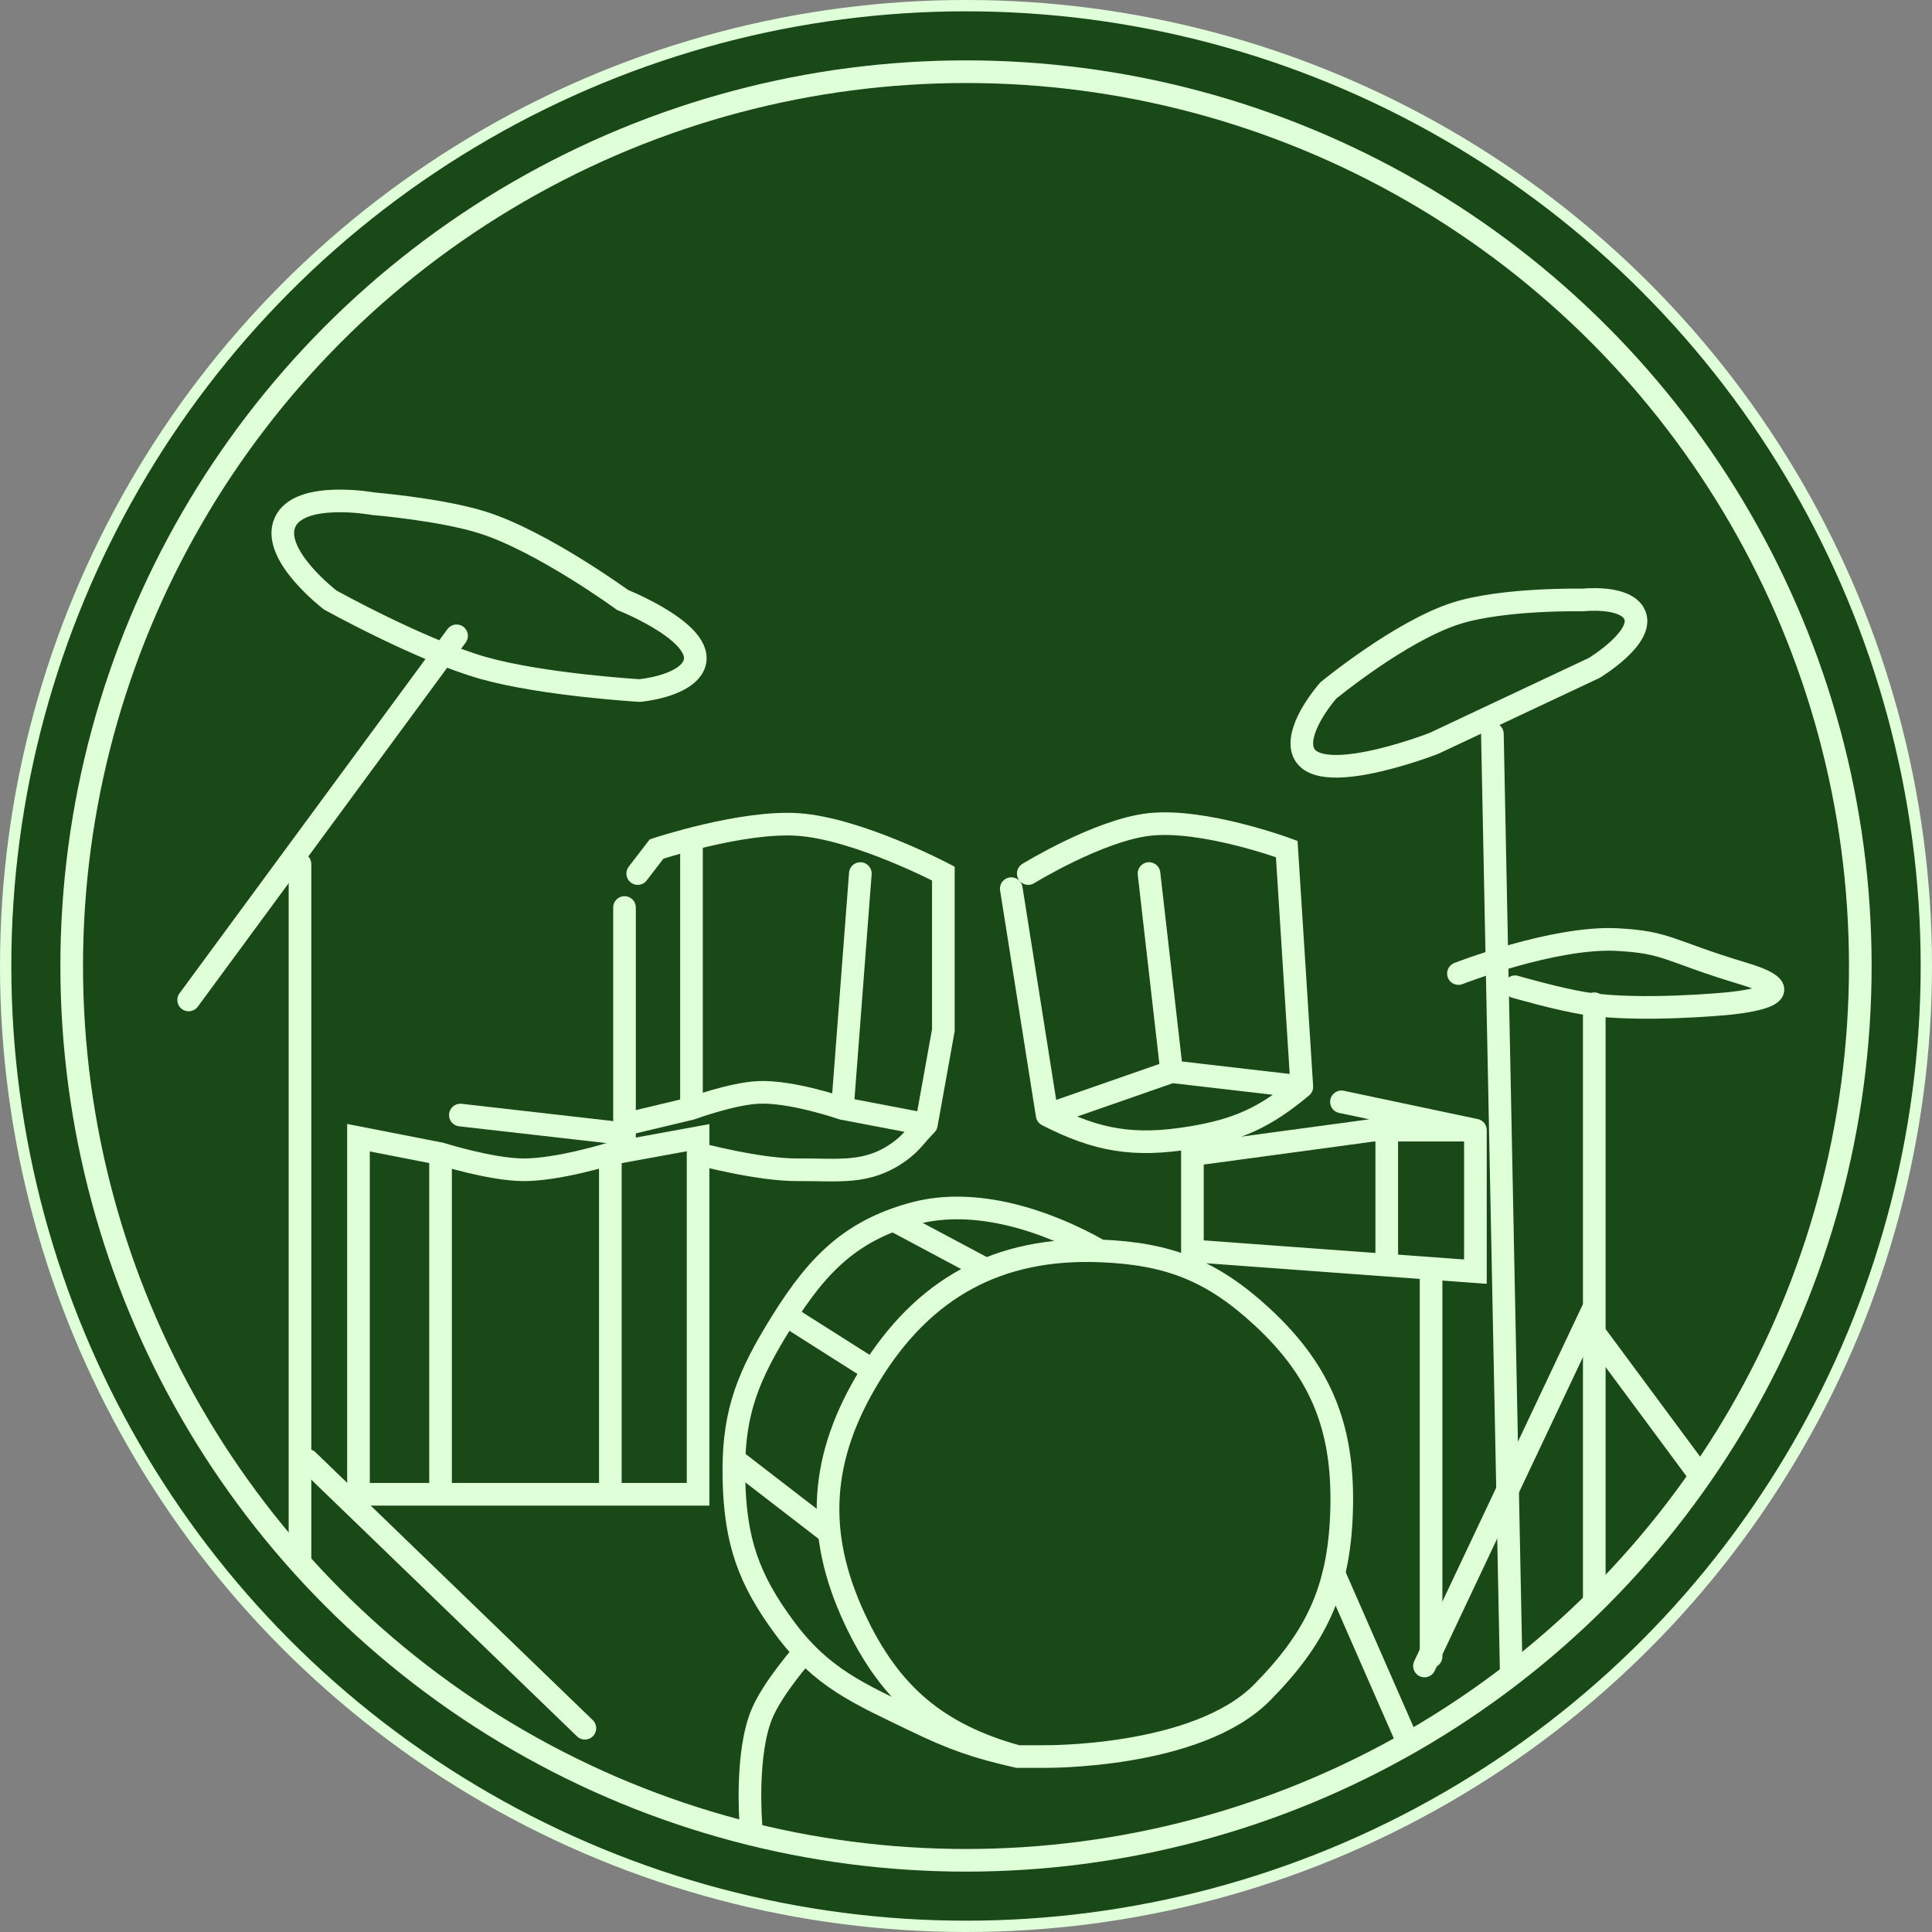 <svg width="512" height="512" viewBox="0 0 512 512" fill="none" xmlns="http://www.w3.org/2000/svg">
<rect x="0" y="0" width="512" height="512" fill="#808080" stroke="none"/>
<circle cx="256" cy="256" r="254.5" fill="#194916" stroke="#DFFFD8" stroke-width="3"/>
<circle cx="256" cy="256" r="237" fill="#194916" stroke="#DFFFD8" stroke-width="6"/>
<path d="M50 265L121 168.5" stroke="#DFFFD8" stroke-width="6" stroke-linecap="round"/>
<path d="M395.5 194.5L400.5 443.5" stroke="#DFFFD8" stroke-width="6" stroke-linecap="round"/>
<path d="M79.5 229V414" stroke="#DFFFD8" stroke-width="6" stroke-linecap="round"/>
<path d="M81.5 387L155 458" stroke="#DFFFD8" stroke-width="6" stroke-linecap="round"/>
<path d="M116.75 305.75C116.75 305.75 129.846 309.895 138.5 310C147.729 310.112 161.75 305.75 161.75 305.75M116.75 305.75L95 301.5V396H116.75M116.75 305.75V396M116.75 396H161.75M161.75 305.75V396M161.75 305.75L165.5 305.065M161.75 396H185V305.75M165.5 240.5V298M165.5 305.065L185 301.5V305.75M165.5 305.065V298M245.5 298C247.257 288.237 250 273 250 273V231.5C250 231.5 227.332 219.589 211.5 218.5C196.672 217.48 174 225 174 225L169 231.5M245.5 298C242.766 300.759 241.635 302.772 238.5 305.065C229.848 311.392 222.218 309.904 211.5 310C201.019 310.094 185 305.75 185 305.75M245.5 298C236.811 296.34 223.25 293.75 223.25 293.75M165.5 298L183.25 293.75M183.25 293.75C183.25 293.75 193.88 289.83 201 289.5C209.837 289.091 223.25 293.75 223.25 293.75M183.25 293.75V225M223.25 293.75L228 231.5" stroke="#DFFFD8" stroke-width="6" stroke-linecap="round"/>
<path d="M268 235.5C268 235.5 273.79 272.069 277.5 295.5M277.5 295.5C290.387 291.009 297.613 288.491 310.5 284M277.5 295.5C290.86 302.373 300.673 303.922 315.5 301.5C328.004 299.458 335.281 296.127 345 288M310.5 284C323.973 285.562 331.527 286.438 345 288M310.5 284C308.157 263.497 304.5 231.5 304.5 231.5M345 288C343.438 263.397 341 225 341 225C341 225 318.883 216.838 304.5 218.5C291.101 220.048 272.5 231.5 272.5 231.5M422.5 266V424.5M386 162.5C371.211 167.157 352 183 352 183C352 183 345 190.887 345 197C345 210.668 380 197 380 197L422.5 177C422.5 177 436.506 168.549 433 162.5C430.269 157.788 419.5 159 419.5 159C419.5 159 398.546 158.549 386 162.5ZM99 133.5C99 133.5 79.222 129.887 75.5 138.5C71.82 147.015 87.5 159 87.5 159C87.5 159 111.352 172.265 128 177C143.751 181.479 169.5 183 169.5 183C169.5 183 180.38 182.064 183.5 177C188.787 168.418 165 159 165 159C165 159 143.742 143.508 128 138.5C117.049 135.016 99 133.5 99 133.5Z" stroke="#DFFFD8" stroke-width="6" stroke-linecap="round"/>
<path d="M386.5 258C386.5 258 411.748 248.139 428.5 249C442.029 249.696 442 252 462 258C482 264 457.5 266 457.5 266C457.5 266 434.782 268.193 420.5 266C412.963 264.843 401.5 261.5 401.5 261.5" stroke="#DFFFD8" stroke-width="6" stroke-linecap="round"/>
<path d="M291.5 331.5C264.436 330.456 244.63 341.393 230.5 364.5C217.334 386.031 215.818 406.135 226.5 429C235.845 449.004 248.396 459.614 269.677 465.5M291.5 331.5C309.616 332.199 321.193 336.686 334.5 349C350.707 363.998 356.376 379.435 355.5 401.5C354.702 421.588 348.617 434.187 334.5 448.5C317.151 466.091 276.5 465.5 276.5 465.5C276.5 465.5 272.341 465.5 269.677 465.5M291.5 331.5C277.124 323.316 258.498 317.293 242.5 321.5C224.147 326.326 215.3 336.75 205.5 353C197.328 366.551 194.143 376.179 194.5 392C194.868 408.298 198.276 418.416 208 431.5C217.857 444.763 227.62 448.813 242.5 456C252.624 460.89 258.711 463.018 269.677 465.5M391 299.5V337L379.25 336.138M391 299.5H367.5M391 299.5L355.5 292M367.5 299.5H364L316 306V331.5L367.5 335.277M367.5 299.5V335.277M367.5 335.277L379.25 336.138M379.25 336.138V439" stroke="#DFFFD8" stroke-width="6" stroke-linecap="round"/>
<path d="M199 483.5C199 483.5 197.436 464.642 202 454C204.989 447.031 213 438 213 438" stroke="#DFFFD8" stroke-width="6" stroke-linecap="round"/>
<path d="M161.5 300L122 295.5" stroke="#DFFFD8" stroke-width="6" stroke-linecap="round"/>
<path d="M377.5 441.5L420.5 350.5L450.5 391" stroke="#DFFFD8" stroke-width="6" stroke-linecap="round"/>
<path d="M353.5 417L373 461.5" stroke="#DFFFD8" stroke-width="6" stroke-linecap="round"/>
<path d="M195.5 387.5L219.5 406" stroke="#DFFFD8" stroke-width="6" stroke-linecap="round"/>
<path d="M209 349L229.5 362" stroke="#DFFFD8" stroke-width="6" stroke-linecap="round"/>
<path d="M238 324L260.5 336" stroke="#DFFFD8" stroke-width="6" stroke-linecap="round"/>
</svg>
